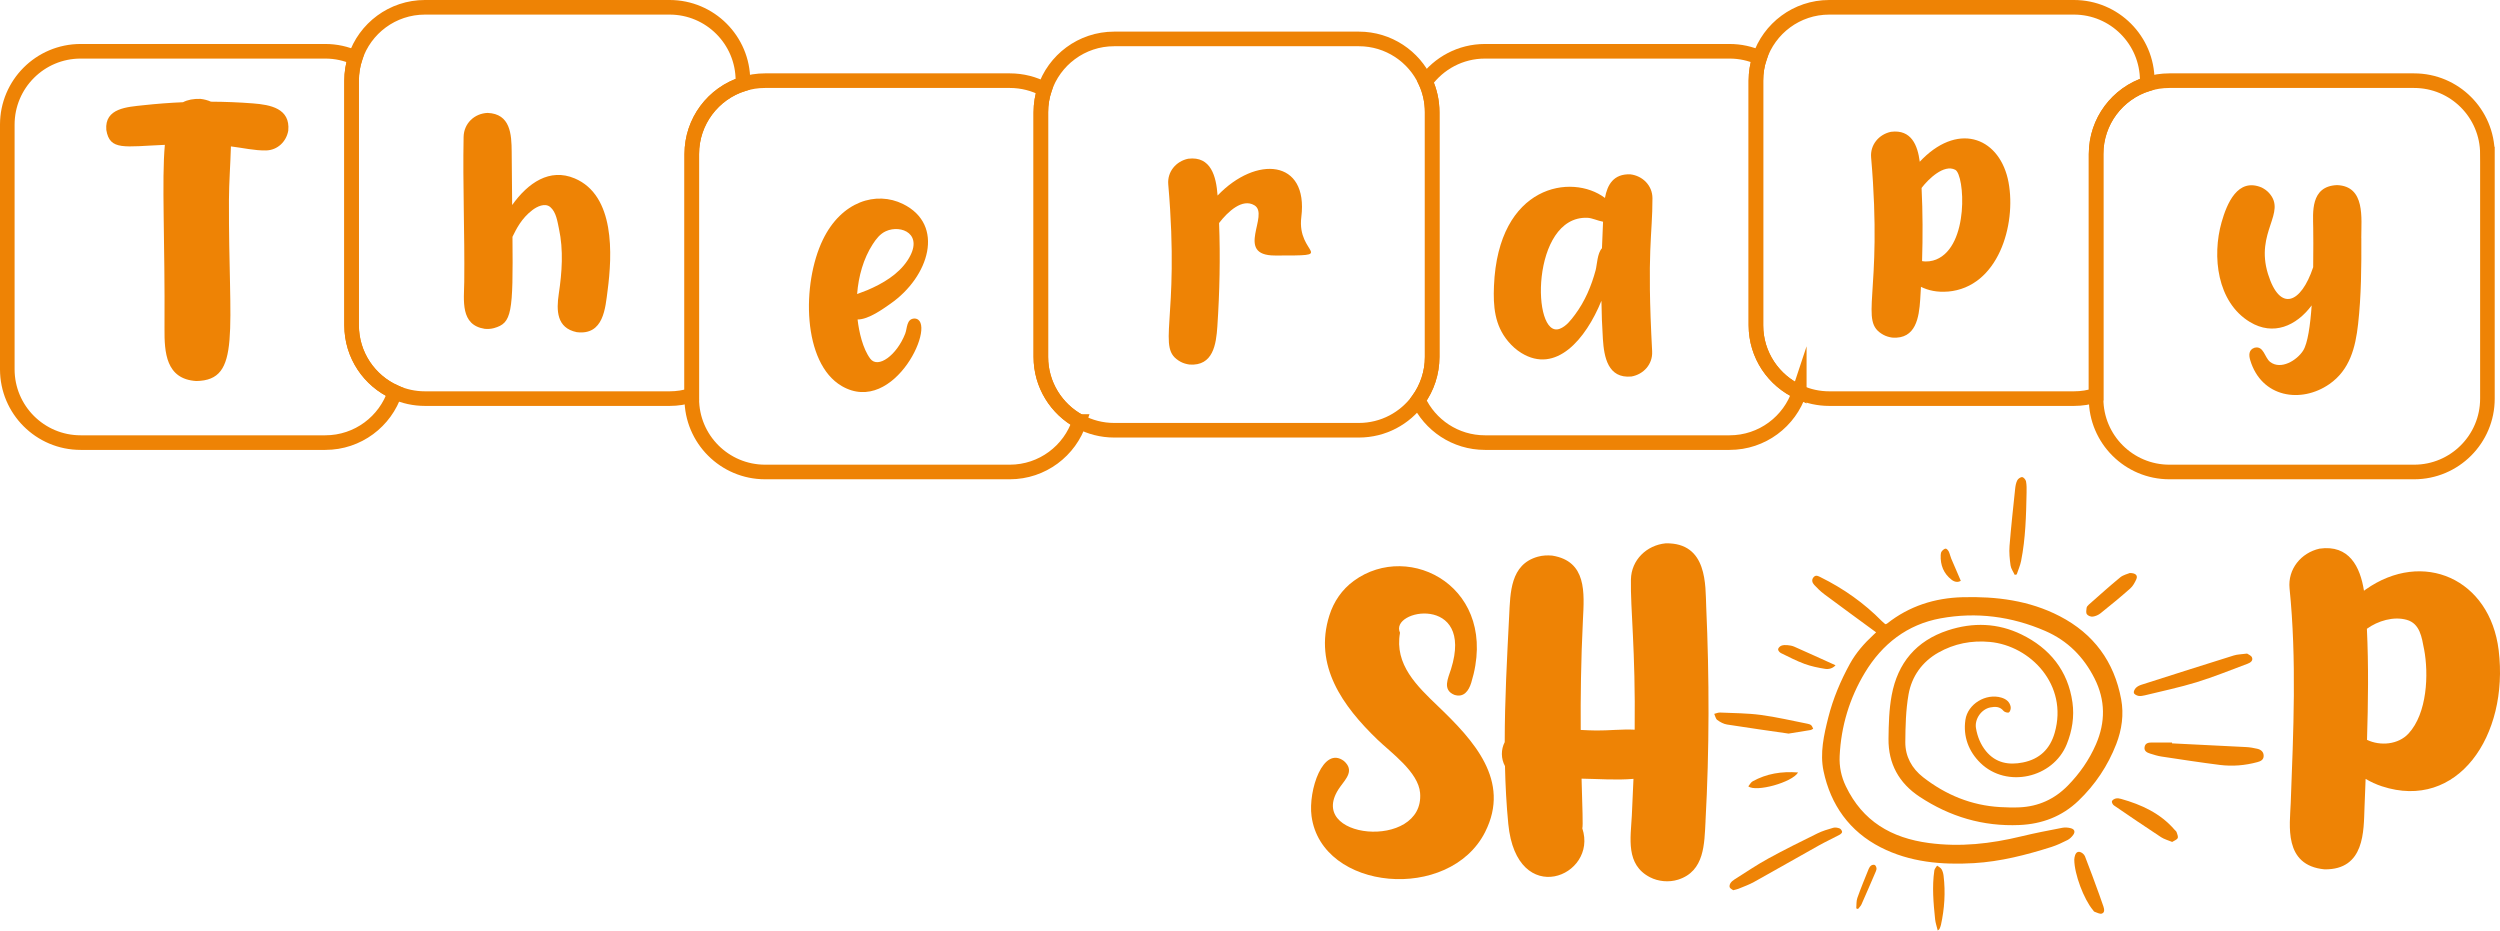 <svg xmlns="http://www.w3.org/2000/svg" id="shoplogoorange" data-name="Shop logo" viewBox="1.15 373.73 1078.85 401.56">
  <defs>
    <style>
      .cls-1 {
        fill: none;
        stroke: #ee8305;
        stroke-miterlimit: 10;
        stroke-width: 6.3px;
      }

      .cls-2 {
        fill: #ee8305;
      }
    </style>
  </defs>
  <path class="cls-1" d="m171.59,542.97c-4.12,12.62-16.03,21.76-30.06,21.76H35.94c-17.47,0-31.64-14.17-31.64-31.64v-105.56c0-17.5,14.17-31.67,31.64-31.67h105.59c4.6,0,8.98.99,12.93,2.77-1.02,3.11-1.58,6.44-1.58,9.88v105.59c0,12.87,7.68,23.93,18.71,28.87Z"/>
  <path class="cls-1" d="m321.75,408.51v1.5c-12.79,4.06-22.07,16.03-22.07,30.2v104.04c-3.02.99-6.24,1.5-9.57,1.5h-105.56c-4.63,0-9-.99-12.96-2.77-11.04-4.94-18.71-16-18.71-28.87v-105.59c0-3.44.56-6.77,1.58-9.88,4.12-12.62,16.03-21.76,30.09-21.76h105.56c17.47,0,31.64,14.17,31.64,31.64Z"/>
  <path class="cls-1" d="m466.97,555.62c-4.12,12.64-16.03,21.79-30.06,21.79h-105.59c-17.47,0-31.64-14.17-31.64-31.64v-105.56c0-14.17,9.29-26.14,22.07-30.2,3.02-.96,6.24-1.47,9.57-1.47h105.59c5.42,0,10.53,1.35,14.99,3.75-1.02,3.11-1.58,6.43-1.58,9.88v105.59c0,12.05,6.75,22.52,16.65,27.86Z"/>
  <path class="cls-1" d="m777.61,542.97c-4.12,12.62-16.03,21.76-30.06,21.76h-105.59c-12.76,0-23.77-7.56-28.76-18.43,3.75-5.22,5.98-11.63,5.98-18.54v-105.59c0-4.71-1.02-9.2-2.88-13.21,5.79-7.93,15.1-13.1,25.66-13.1h105.59c4.6,0,8.98.99,12.93,2.77-1.04,3.11-1.58,6.44-1.58,9.88v105.59c0,12.87,7.68,23.93,18.71,28.87Z"/>
  <path class="cls-1" d="m927.77,408.51v1.5c-12.81,4.06-22.07,16.03-22.07,30.2v104.04c-3.02.99-6.24,1.5-9.57,1.5h-105.59c-4.6,0-8.98-.99-12.93-2.77-11.04-4.94-18.71-16-18.71-28.87v-105.59c0-3.44.54-6.77,1.58-9.88,4.12-12.62,16.03-21.76,30.06-21.76h105.59c17.47,0,31.64,14.17,31.64,31.64Z"/>
  <path class="cls-1" d="m1074.57,440.21v105.56c0,17.47-14.17,31.64-31.64,31.64h-105.59c-17.47,0-31.64-14.17-31.64-31.64v-105.56c0-14.17,9.26-26.14,22.07-30.2,3.02-.96,6.24-1.47,9.57-1.47h105.59c17.47,0,31.64,14.17,31.64,31.67Z"/>
  <path class="cls-1" d="m619.19,422.17v105.59c0,6.92-2.23,13.32-5.98,18.54-5.76,7.93-15.1,13.1-25.66,13.1h-105.59c-5.42,0-10.53-1.38-14.99-3.78-9.91-5.33-16.65-15.81-16.65-27.86v-105.59c0-3.44.56-6.77,1.58-9.88,4.12-12.62,16.03-21.76,30.06-21.76h105.59c12.76,0,23.77,7.56,28.76,18.43,1.86,4.01,2.88,8.5,2.88,13.21Z"/>
  <g>
    <path class="cls-2" d="m125.55,430.11c-.84,4.74-4.63,8.43-9.57,8.54-4.94.11-10.16-1.13-15.18-1.74-.21,7.67-.81,15.37-.85,23.02-.23,57.25,5.57,77.9-14.09,78.23-13.14-.81-13.79-12.39-13.72-22.63.24-38.61-1.25-63.91.15-79.29-17.5.72-23.77,2.63-25.26-6.42-.81-9.49,9.11-9.92,16-10.68,5.68-.62,11.39-1.05,17.1-1.3,2.01-1.05,4.47-1.52,7.5-1.44,1.61.17,3.15.59,4.57,1.21,6.06.03,12.11.27,18.14.74,7.43.58,16.13,2.14,15.21,11.75Z"/>
    <path class="cls-2" d="m263.35,499.1c-.98,7.41-1.63,19.44-13.32,17.97-8.71-1.8-8.81-9.39-7.75-16.5,1.4-9.36,2.08-18.86.07-28.18-.66-3.09-1.18-7.13-3.73-9.3-2.3-1.95-5.78-.2-7.77,1.33-4.64,3.56-6.86,8.04-8.55,11.5.31,33.14-.27,37.19-7.93,39.39-1.33.38-2.65.44-4.02.33-10.7-1.65-8.95-12.3-8.86-20.28.23-20.84-.68-41.7-.28-62.54.11-5.81,4.64-10.14,10.36-10.36,9.84.39,10.34,9.17,10.39,16.81.05,8.61.13,16.21.2,22.94,6.87-9.61,16.2-16.04,26.97-11.5,17.47,7.37,16.26,32.85,14.22,48.4Z"/>
    <path class="cls-2" d="m364.37,540.3c-16.94-9.86-17.34-44.1-8.11-63.14,8.04-16.6,23.07-21.08,34.58-15.39,18.21,8.99,11.31,31.4-5.46,43.06-2.98,2.07-9.38,6.8-14.15,6.77.61,5.34,2.23,12.61,5.49,16.94,3.3,4.39,11.4-1.45,15.06-10.82.93-2.39.5-6.4,4-6.54,10.52.41-8.47,42.5-31.42,29.13Zm6.66-39.68c1.52-.63,3.13-1.13,4.45-1.7,6.56-2.79,13.36-6.77,17.34-12.87,7.39-11.34-2.8-15.55-9.4-12.54-2.51,1.14-4.2,3.36-5.66,5.62-3.99,6.17-6.14,13.79-6.73,21.48Z"/>
    <path class="cls-2" d="m551.33,483.99c-17.61,0-2.07-17.61-8.87-21.68-5.16-3.09-11.41,2.69-15.23,7.67.57,14.86.24,29.85-.74,44.6-.52,7.77-1.84,17.19-12.04,16.47-1.36-.2-2.63-.55-3.85-1.21-10.92-6-.09-16.56-5.3-76.55-.47-5.45,3.37-9.98,8.58-11.06,9.96-1.26,12.1,7.84,12.68,15.62,0,.09.01.18.02.27,16.57-17.36,39.27-15.73,36.14,9.3-2.07,16.58,16.58,16.58-11.4,16.58Z"/>
    <path class="cls-2" d="m714.11,525.42c.29,5.47-3.7,9.88-8.95,10.79-10.14.94-11.8-8.41-12.3-16.17-.36-5.49-.55-11-.63-16.52-6.81,16.71-19.62,31.72-34.56,22.53-2.18-1.34-4.1-3.08-5.73-5.04-5.84-7.01-6.44-15.1-6.08-23.9,1.8-43.74,33.68-48.67,47.85-37.99.01,0,.02.02.04.03,1.02-5.66,3.69-10.46,10.94-10.19,5.3.62,9.55,4.82,9.56,10.3.03,16.11-2.49,22.13-.13,66.16Zm-21.18-56.01c-2.26-.38-4.7-1.63-6.82-1.7-24.37-.84-24.06,52.39-11.92,47.92,2.84-1.05,4.9-3.8,6.65-6.14,4.26-5.71,7.08-12.38,8.91-19.24.58-2.2.7-7.3,2.71-9.39.13-3.82.28-7.64.47-11.45Z"/>
    <path class="cls-2" d="m841.74,499.55c-4.61.39-8.48-.48-11.62-2.04-.1,1.82-.2,3.64-.32,5.45-.52,7.77-1.84,17.19-12.04,16.47-1.36-.2-2.63-.55-3.85-1.21-10.92-6-.09-16.56-5.3-76.55-.47-5.45,3.37-9.98,8.58-11.06,8.83-1.12,11.51,5.9,12.41,12.92.45-.49.89-.94,1.3-1.34,16.31-16.01,33.54-8.5,37.02,10.26,3.39,18.27-4.45,45.27-26.18,47.12Zm3.19-52.54c-4.93-2.61-11.71,4.16-14.34,7.57-.07.09-.14.19-.2.28.51,10.48.54,21.04.21,31.55,2.04.39,4.36.02,6.07-.68,14.38-5.86,12.34-36.56,8.26-38.72Z"/>
    <path class="cls-2" d="m1020.16,476.53c.05,12.34-.02,24.79-1.4,37.07-1.13,10.11-3.58,19.76-12.39,25.88-12.17,8.46-29.32,5.88-34.17-10.36-.64-2.15-.66-4.46,1.85-5.32,4.02-1.02,4.34,4.25,6.75,6.11,4.67,3.6,11.61-.72,14.25-4.89,1.97-3.12,3.07-10.81,3.68-19.5-6.66,8.92-16.56,13.25-26.63,7.18-14.26-8.58-16.4-28.44-12.25-43.05,2.27-7.98,6.9-19.42,17.33-14.99,1.18.61,2.24,1.33,3.14,2.33,7.78,8.58-6.07,16.79-.44,34.97,5.18,16.71,14.28,12.66,19.45-2.79.02-.05.03-.11.05-.16.12-7.42.04-13.91.01-17.11-.05-6.21-1.37-17.83,10.29-18.29,12.32.48,10.43,14.29,10.46,22.91Z"/>
  </g>
  <g>
    <g>
      <path class="cls-2" d="m810.77,646.61c-7.57-5.56-15.04-10.99-22.44-16.51-1.54-1.15-2.93-2.53-4.25-3.94-.89-.96-1.3-2.23-.26-3.39.99-1.1,2.04-.41,3.06.09,9.84,4.87,18.68,11.11,26.39,18.94.39.4.83.76,1.26,1.12.09.08.22.11.41.19.17-.09.41-.17.59-.31,9.54-7.54,20.54-11.03,32.55-11.35,14.54-.39,28.74,1.36,41.89,8.17,14.7,7.6,23.55,19.65,26.55,35.85,1.22,6.58.29,13.15-2.12,19.37-3.62,9.33-9.09,17.53-16.33,24.46-7.09,6.78-15.69,10.03-25.44,10.46-15.73.69-30.05-3.59-43.11-12.22-8.93-5.9-13.52-14.31-13.4-24.98.07-6.3.23-12.7,1.38-18.86,2.59-13.86,10.54-23.43,24.22-27.94,10.87-3.58,21.62-3.18,31.78,1.76,12.17,5.92,20.08,15.63,22,29.33.86,6.12-.12,12.26-2.46,18.04-5.92,14.64-25.94,19.11-37.24,8.1-5.09-4.96-7.55-11.43-6.5-18.61,1.01-6.92,8.9-11.57,15.5-9.61,2.06.61,3.64,1.82,4.04,3.99.14.77-.19,2.03-.74,2.39-.47.31-1.9-.09-2.34-.63-1.58-1.95-3.61-1.91-5.65-1.52-3.95.76-6.91,5.05-6.24,8.98.61,3.63,1.97,7.01,4.3,9.88,4.2,5.15,9.85,6.14,15.97,4.9,7.12-1.43,11.67-5.71,13.7-12.82,5.89-20.62-10.45-37.54-27.96-39.19-7.97-.75-15.41.74-22.23,4.59-6.98,3.93-11.52,10.27-12.89,18.08-1.18,6.72-1.33,13.67-1.39,20.52-.05,6.21,2.81,11.41,7.71,15.22,9.76,7.59,20.78,12.15,33.22,12.86,2.81.16,5.63.24,8.43.11,8.1-.38,15.01-3.53,20.7-9.31,5.14-5.22,9.29-11.16,12.21-17.88,4.14-9.53,4.13-19.05-.61-28.44-4.71-9.33-11.64-16.32-21.3-20.5-14.51-6.28-29.64-8.27-45.14-5.43-14.41,2.63-25.22,11.1-32.67,23.46-6.6,10.96-10.27,23.02-10.88,35.91-.22,4.61.67,8.91,2.66,13.07,7.25,15.11,19.6,22.35,35.89,24.52,13.55,1.8,26.66.32,39.77-2.86,5.89-1.43,11.85-2.57,17.8-3.72,1.18-.23,2.51-.11,3.67.2,1.58.43,1.96,1.55,1,2.87-.64.88-1.51,1.74-2.47,2.22-2.22,1.12-4.5,2.21-6.87,2.97-10.93,3.47-22.04,6.32-33.52,7-13.89.81-27.66-.4-40.23-6.82-13.42-6.85-21.59-18.3-24.66-32.92-1.62-7.72.14-15.57,2.07-23.19,2.05-8.1,5.28-15.76,9.3-23.08,2.62-4.76,6.16-8.79,10.13-12.47.46-.42.9-.85,1.18-1.11Z"/>
      <path class="cls-2" d="m938.47,694.52c10.67.53,21.34,1.03,32.01,1.6,1.61.09,3.23.37,4.8.74,1.57.37,2.76,1.33,2.73,3.11-.03,1.7-1.34,2.28-2.72,2.65-5.31,1.44-10.74,1.89-16.18,1.21-8.43-1.06-16.83-2.36-25.24-3.63-1.66-.25-3.28-.78-4.89-1.28-1.38-.42-2.67-1.13-2.35-2.87.32-1.73,1.78-1.9,3.22-1.9,2.87-.01,5.74,0,8.62,0,0,.12,0,.25,0,.37Z"/>
      <path class="cls-2" d="m970.82,655.76c.5.36,1.78.8,2.14,1.65.61,1.44-.68,2.3-1.88,2.75-7.32,2.72-14.56,5.69-22.01,7.98-7.33,2.25-14.87,3.82-22.33,5.65-.9.22-1.89.4-2.78.24-.74-.14-1.78-.68-1.96-1.27-.18-.61.34-1.65.88-2.19.63-.64,1.55-1.08,2.43-1.36,13.26-4.24,26.52-8.47,39.81-12.62,1.59-.5,3.33-.49,5.7-.81Z"/>
      <path class="cls-2" d="m749.1,757.89c-.46-.35-1.25-.66-1.5-1.22-.22-.49,0-1.36.34-1.86.43-.65,1.11-1.2,1.79-1.62,4.81-3.03,9.52-6.23,14.49-8.96,6.96-3.82,14.08-7.33,21.2-10.84,2.16-1.07,4.53-1.77,6.86-2.44.83-.24,1.89-.04,2.72.27.51.19,1.04.95,1.09,1.5.04.39-.63,1-1.12,1.26-2.97,1.58-6.03,2.99-8.96,4.63-9.33,5.21-18.59,10.53-27.93,15.72-2.12,1.18-4.44,1.99-6.69,2.93-.62.26-1.31.37-2.27.63Z"/>
      <path class="cls-2" d="m773.02,690.31c-8.44-1.23-17.52-2.49-26.58-3.92-1.48-.23-2.97-1.05-4.2-1.95-.71-.52-.9-1.74-1.33-2.65.84-.2,1.7-.61,2.53-.57,5.86.26,11.76.26,17.56,1.03,6.8.9,13.5,2.5,20.24,3.82.54.11,1.15.3,1.53.65.4.37.58.99.85,1.49-.4.2-.77.5-1.19.57-2.88.49-5.77.94-9.41,1.52Z"/>
      <path class="cls-2" d="m870.59,621.81c-.62-1.35-1.6-2.65-1.8-4.05-.39-2.77-.67-5.62-.45-8.39.66-8.28,1.57-16.54,2.44-24.8.13-1.23.37-2.53.93-3.6.35-.67,1.44-1.42,2.11-1.34.63.07,1.5,1.11,1.64,1.84.3,1.58.27,3.23.24,4.85-.19,9.87-.43,19.75-2.36,29.47-.39,1.99-1.26,3.89-1.9,5.83-.28.06-.57.13-.85.19Z"/>
      <path class="cls-2" d="m938.53,737.06c-1.75-.73-3.43-1.16-4.8-2.06-6.84-4.49-13.61-9.09-20.36-13.72-.49-.34-.99-1.32-.84-1.79.18-.54,1.03-1.03,1.68-1.18.69-.17,1.51-.04,2.21.16,8.86,2.49,17.02,6.21,23.19,13.38.29.33.71.62.83,1,.27.84.77,1.92.46,2.56-.35.72-1.48,1.07-2.37,1.65Z"/>
      <path class="cls-2" d="m920.26,621.01c2.58,0,3.51,1.09,2.8,2.68-.65,1.45-1.48,2.98-2.65,4.01-4.15,3.68-8.45,7.2-12.78,10.67-.93.75-2.19,1.3-3.37,1.46-.82.11-2.09-.38-2.54-1.03-.45-.65-.25-1.85-.12-2.77.07-.49.53-1.01.94-1.37,4.49-3.95,8.93-7.97,13.55-11.76,1.33-1.09,3.23-1.49,4.15-1.89Z"/>
      <path class="cls-2" d="m896.28,744.73c.01-.13.02-.58.11-1,.25-1.22.75-2.57,2.14-2.39.87.11,2.03,1.05,2.36,1.9,2.16,5.46,4.14,11,6.16,16.51.62,1.7,1.24,3.41,1.8,5.13.38,1.16.68,2.65-.68,3.1-.88.29-2.12-.45-3.17-.8-.26-.08-.43-.44-.63-.68-3.98-4.74-8.07-15.59-8.08-21.77Z"/>
      <path class="cls-2" d="m837.36,775.29c-.44-1.82-.97-3.31-1.13-4.83-.72-7.03-1.37-14.08-.33-21.13.11-.73.78-1.37,1.19-2.05.65.5,1.51.88,1.91,1.54.5.83.76,1.86.88,2.84.87,7.14.4,14.22-1.14,21.23-.13.6-.4,1.18-.64,1.75-.06.14-.25.23-.73.65Z"/>
      <path class="cls-2" d="m793.25,660.82c-1.21,1.39-2.93,1.8-4.55,1.54-2.99-.48-6-1.1-8.83-2.14-3.5-1.29-6.83-3.03-10.19-4.67-.56-.28-1.24-1.08-1.21-1.61.03-.56.75-1.29,1.34-1.54.77-.32,1.71-.35,2.56-.28,1.05.09,2.14.26,3.09.68,5.91,2.61,11.79,5.3,17.78,8.01Z"/>
      <path class="cls-2" d="m777.09,707.08c-2.56,4.31-18.2,8.61-21.47,5.99.62-.74,1.08-1.73,1.86-2.16,6.01-3.33,12.48-4.38,19.61-3.83Z"/>
      <path class="cls-2" d="m847.33,624.36c-1.27.79-2.71.54-3.97-.43-3.48-2.69-4.91-6.35-4.72-10.68.02-.55.13-1.2.45-1.59.43-.53,1.08-1.14,1.68-1.18.43-.03,1.08.73,1.35,1.27.46.94.64,2.02,1.05,3,1.32,3.14,2.69,6.27,4.14,9.62Z"/>
      <path class="cls-2" d="m802.21,765.75c.13-1.51-.03-3.12.46-4.51,1.49-4.23,3.21-8.37,4.89-12.53.22-.56.61-1.14,1.09-1.48.39-.28,1.12-.42,1.52-.23.39.19.67.84.75,1.33.08.46-.09,1-.28,1.45-2.04,4.75-4.08,9.49-6.18,14.21-.33.75-1,1.35-1.51,2.01-.24-.09-.49-.17-.73-.26Z"/>
    </g>
    <g>
      <path class="cls-2" d="m642.07,732.73c-15.37,30.48-70.6,25.62-74.94-6.82-1.49-11.16,5-30.51,13.98-23.78,4.61,4.06.92,7.61-1.66,11.2-16.25,22.62,36.55,27.69,34.53,2.6-.72-9.03-12.57-17.39-18.46-23.08-14.88-14.36-27.56-31.81-20.69-53.54,1.89-5.99,5.44-11.18,10.53-14.9,24.15-17.69,63.28,3.13,50.68,43.97-1.07,3.47-3.23,6.55-7.33,5.19-5.24-2.2-2.61-7.18-1.39-11.08,10.17-32.4-26.76-25.86-22.01-15.7-2.46,13.78,7.34,23,16.61,31.9,15.15,14.54,31.29,31.93,20.15,54.03Z"/>
      <path class="cls-2" d="m737.16,728.05c-.54,9.84-.36,21.61-11.8,25.27-4,1.28-8.6.82-12.15-1.01-10.61-5.46-8.37-16.85-7.86-26.62.29-5.59.53-10.86.71-15.85-7.35.63-15.21.02-22.4-.09.33,12.52.69,20.35.32,21.44,6.93,20.78-28.33,35.09-31.94-1.89-.81-8.26-1.24-16.6-1.43-24.97-1.74-3.15-1.79-7.17-.11-10.35,0-18.18,1-36.45,1.91-54.37.51-10.09.46-22.31,12.37-25.64,2.05-.57,4.08-.65,6.19-.48,15.01,2.4,13.86,16.05,13.28,27.72-.87,17.62-1.05,33.84-.95,47.52,2.26.11,4.5.22,6.68.24,5.2.06,11.13-.63,16.6-.35.39-34.87-1.87-51.82-1.62-64.82.16-8.45,6.81-14.8,14.99-15.6,18.23-.36,17.1,18.4,17.5,27.34,1.37,30.79,1.38,61.74-.3,92.52Z"/>
    </g>
    <path class="cls-2" d="m1029.01,713.04c-2.43-.8-4.78-1.88-7-3.19-.16,4.11-.32,8.22-.48,12.32-.38,10.01.21,26.92-17.23,26.72-17.9-1.71-14.96-19.19-14.61-28.65,1.15-30.73,2.61-61.91-.5-92.54-.85-8.36,4.96-15.43,12.94-17.21,12.79-1.81,17.55,7.84,19.17,18.17.23-.17.45-.35.69-.51,24.77-17.48,53.7-4.61,57.44,26.18,4.48,36.89-17.7,69.46-50.42,58.71Zm18.21-59.18c-.97-5.08-1.76-11.04-7.47-12.65-5.72-1.61-12.46.45-17.19,3.86.75,15.92.54,31.95.05,47.94,5.75,2.73,13.49,2.07,17.92-2.73,8.07-8.75,8.75-25.64,6.7-36.42Z"/>
  </g>
</svg>